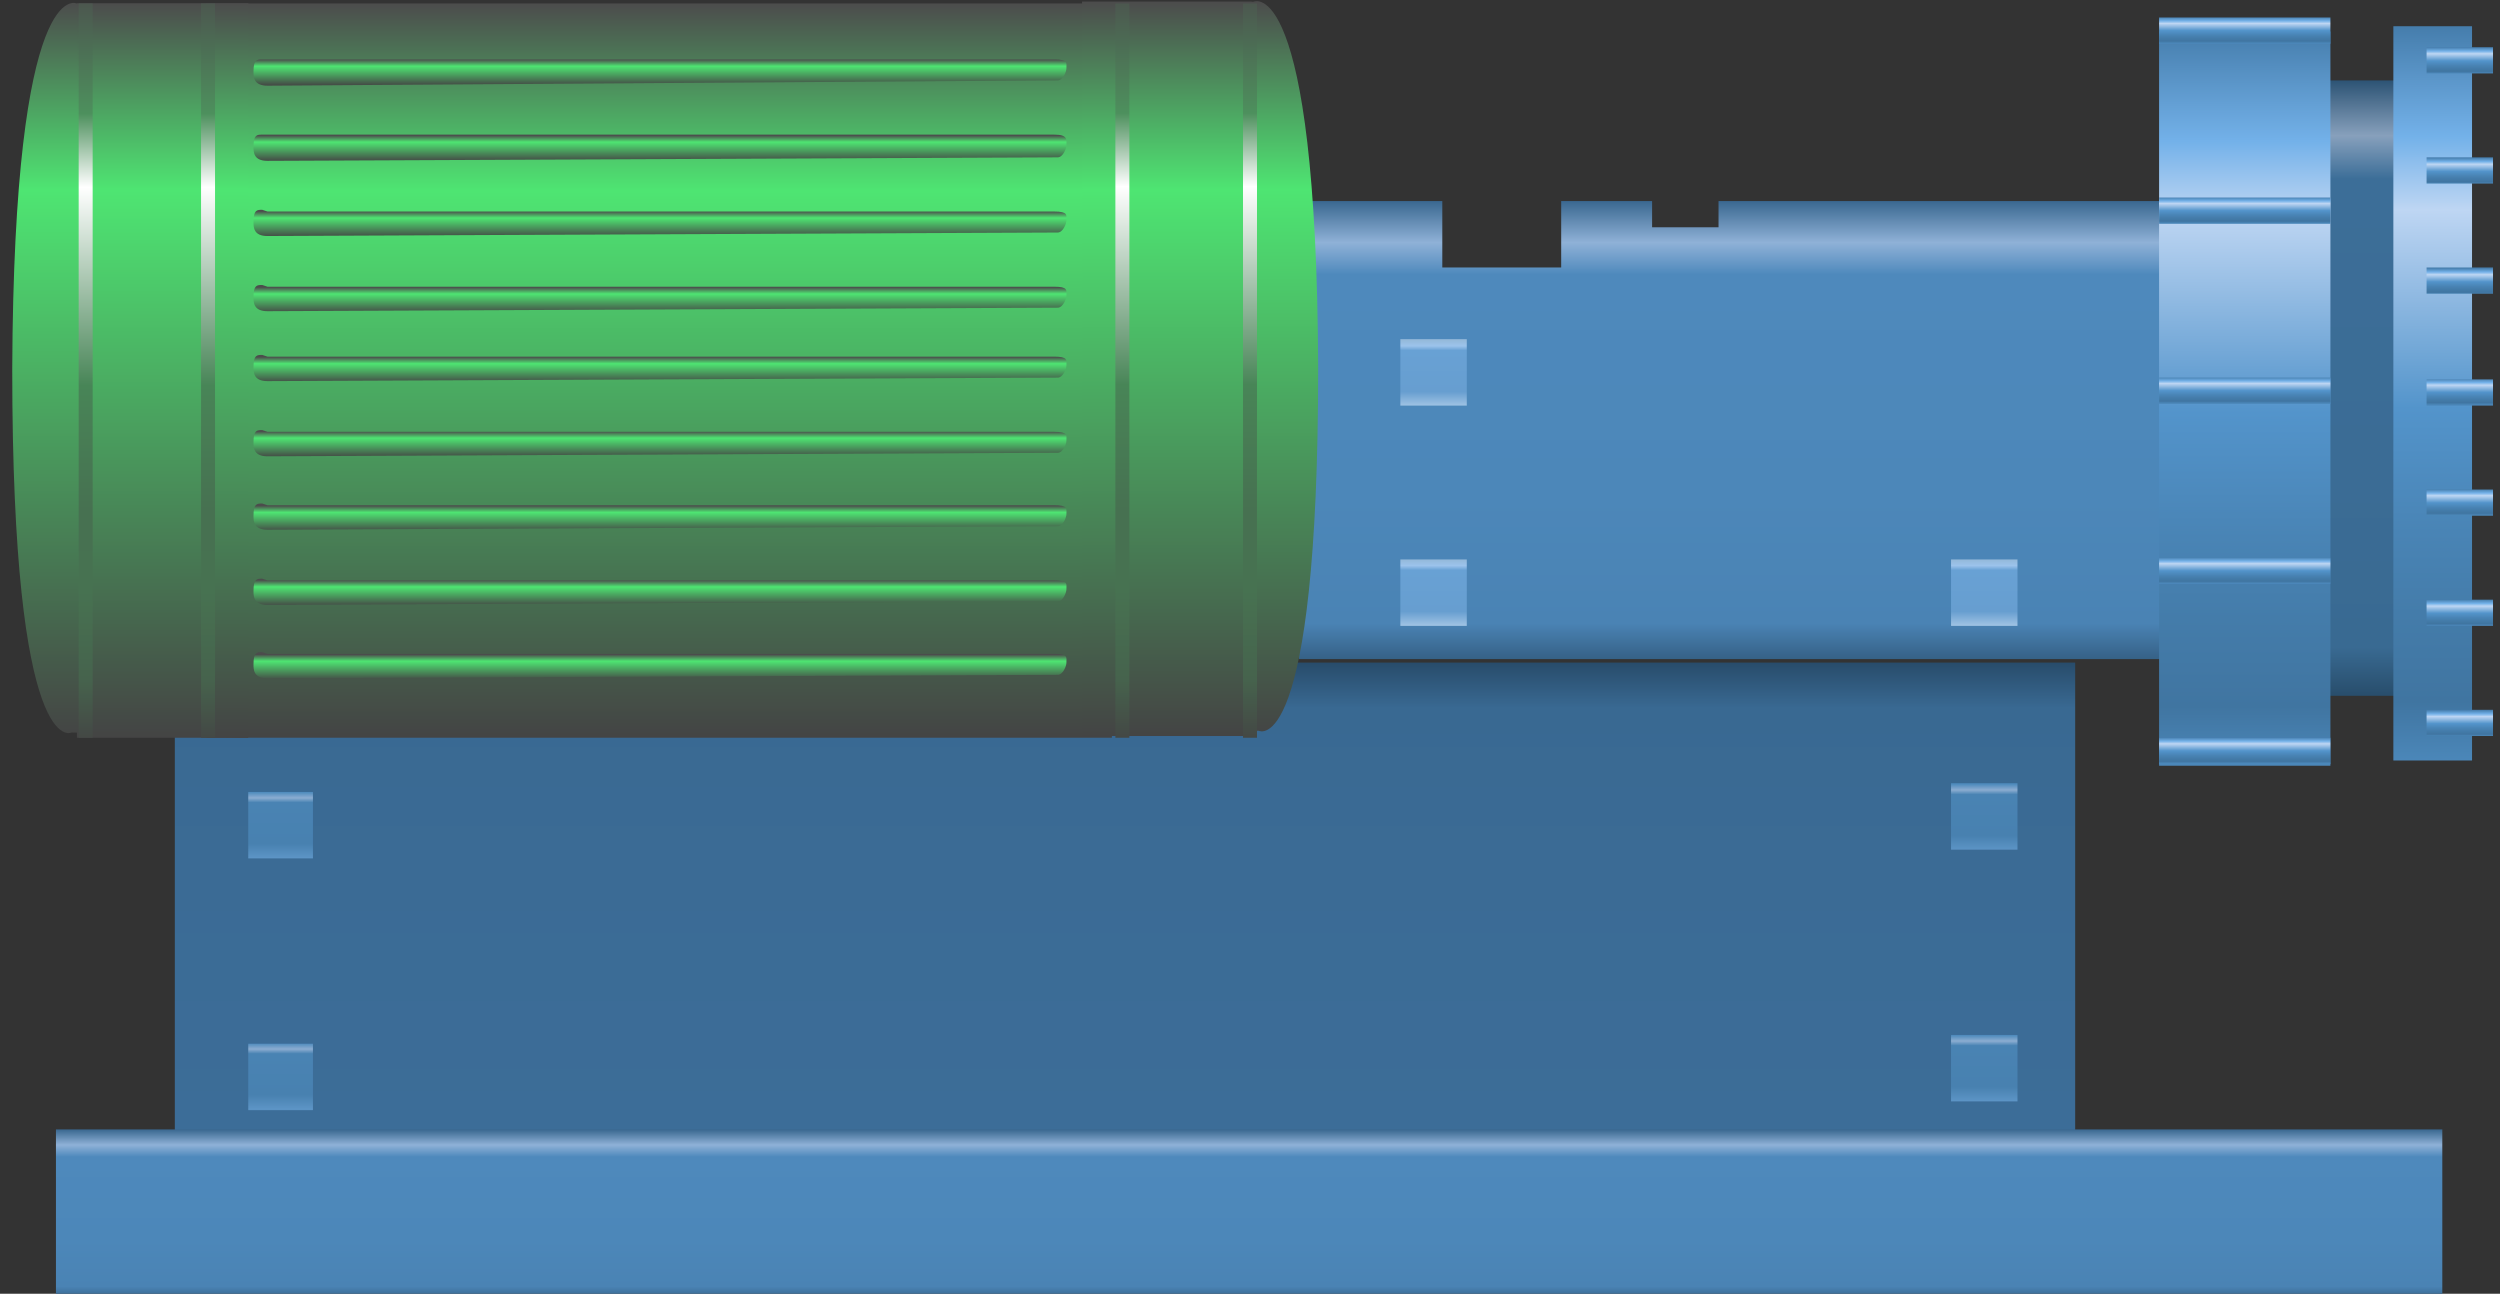 <?xml version="1.0" encoding="utf-8"?>
<!-- Generator: Adobe Illustrator 25.0.0, SVG Export Plug-In . SVG Version: 6.00 Build 0)  -->
<svg version="1.1" id="图层_1" xmlns="http://www.w3.org/2000/svg" xmlns:xlink="http://www.w3.org/1999/xlink" x="0px" y="0px"
	 viewBox="0 0 143 74" style="enable-background:new 0 0 143 74;" xml:space="preserve">
<rect x="0" y="0" width="143" height="74" fill="#333333" stroke="none"/>
<style type="text/css">
	.st0{fill:url(#SVGID_1_);}
	.st1{fill:url(#SVGID_2_);}
	.st2{fill:url(#SVGID_3_);}
	.st3{fill:url(#SVGID_4_);}
	.st4{fill:url(#SVGID_5_);}
	.st5{fill:url(#SVGID_6_);}
	.st6{fill:url(#SVGID_7_);}
	.st7{fill:url(#SVGID_8_);}
	.st8{fill:url(#SVGID_9_);}
	.st9{fill:url(#SVGID_10_);}
	.st10{fill:url(#SVGID_11_);}
	.st11{fill:url(#SVGID_12_);}
	.st12{fill:url(#SVGID_13_);}
	.st13{fill:url(#SVGID_14_);}
	.st14{fill:url(#SVGID_15_);}
	.st15{fill:url(#SVGID_16_);}
	.st16{fill:url(#SVGID_17_);}
	.st17{fill:url(#SVGID_18_);}
	.st18{fill:url(#SVGID_19_);}
	.st19{fill:url(#SVGID_20_);}
	.st20{fill:url(#SVGID_21_);}
	.st21{fill:url(#SVGID_22_);}
	.st22{fill:url(#SVGID_23_);}
	.st23{fill:url(#SVGID_24_);}
	.st24{fill:url(#SVGID_25_);}
	.st25{fill:url(#SVGID_26_);}
	.st26{fill:url(#SVGID_27_);}
	.st27{fill:url(#SVGID_28_);}
	.st28{fill:url(#SVGID_29_);}
	.st29{fill:url(#SVGID_30_);}
	.st30{fill:url(#SVGID_31_);}
	.st31{fill:url(#SVGID_32_);}
	.st32{fill:url(#SVGID_33_);}
	.st33{fill:url(#SVGID_34_);}
	.st34{fill:url(#SVGID_35_);}
	.st35{fill:url(#SVGID_36_);}
	.st36{fill:url(#SVGID_37_);}
	.st37{fill:url(#SVGID_38_);}
	.st38{fill:url(#SVGID_39_);}
	.st39{fill:url(#SVGID_40_);}
	.st40{fill:url(#SVGID_41_);}
	.st41{fill:url(#SVGID_42_);}
	.st42{fill:url(#SVGID_43_);}
</style>
<linearGradient id="SVGID_1_" gradientUnits="userSpaceOnUse" x1="346.171" y1="209.895" x2="346.171" y2="252.895" gradientTransform="matrix(0.75 0 0 -0.75 -195.233 227.587)">
	<stop  offset="0" style="stop-color:#2C5274"/>
	<stop  offset="9.000000e-02" style="stop-color:#879FBC"/>
	<stop  offset="0.16" style="stop-color:#3C6D98"/>
	<stop  offset="0.64" style="stop-color:#3B6B95"/>
	<stop  offset="0.92" style="stop-color:#396992"/>
	<stop  offset="1" style="stop-color:#284C6B"/>
</linearGradient>
<path class="st0" d="M118.8,70.2H10V37.9h108.7V70.2z"/>
<linearGradient id="SVGID_2_" gradientUnits="userSpaceOnUse" x1="307.668" y1="1049.373" x2="307.668" y2="1084.373" gradientTransform="matrix(0.75 0 0 0.75 -130.953 -775.52)">
	<stop  offset="0" style="stop-color:#3A6890"/>
	<stop  offset="9.000000e-02" style="stop-color:#8FB1D7"/>
	<stop  offset="0.16" style="stop-color:#4E89BC"/>
	<stop  offset="0.64" style="stop-color:#4C87B9"/>
	<stop  offset="0.92" style="stop-color:#4A83B4"/>
	<stop  offset="1" style="stop-color:#356085"/>
</linearGradient>
<path class="st1" d="M125.3,11.5h-27V13h-3.8v-1.5h-5.2v3.8h-6.8v-3.8h-8.2v26.2h51V11.5z"/>
<linearGradient id="SVGID_3_" gradientUnits="userSpaceOnUse" x1="308.17" y1="1049.372" x2="308.17" y2="1105.372" gradientTransform="matrix(0.75 0 0 0.75 -193.502 -786.824)">
	<stop  offset="0" style="stop-color:#4C4C4C"/>
	<stop  offset="0.255" style="stop-color:#4EE572"/>
	<stop  offset="1" style="stop-color:#444444"/>
</linearGradient>
<path class="st2" d="M11.8,0.2h51.8v42H11.8C11.8,42.2,11.8,0.2,11.8,0.2z"/>
<linearGradient id="SVGID_4_" gradientUnits="userSpaceOnUse" x1="304.644" y1="1049.363" x2="304.644" y2="1051.371" gradientTransform="matrix(0.75 0 0 0.75 -190.703 -783.622)">
	<stop  offset="0" style="stop-color:#4C4C4C"/>
	<stop  offset="0.255" style="stop-color:#4EE572"/>
	<stop  offset="1" style="stop-color:#444444"/>
</linearGradient>
<path class="st3" d="M15.3,3.4h45c0.8,0,0.7,0.2,0.7,0.5c0,0.2-0.2,0.7-0.5,0.7L15.3,4.9c-0.8,0-0.8-0.5-0.8-0.8
	c0-0.7,0.2-0.7,0.5-0.7L15.3,3.4z"/>
<linearGradient id="SVGID_5_" gradientUnits="userSpaceOnUse" x1="304.644" y1="1049.361" x2="304.644" y2="1051.37" gradientTransform="matrix(0.75 0 0 0.75 -190.703 -779.281)">
	<stop  offset="0" style="stop-color:#4C4C4C"/>
	<stop  offset="0.255" style="stop-color:#4EE572"/>
	<stop  offset="1" style="stop-color:#444444"/>
</linearGradient>
<path class="st4" d="M15.3,7.7h45C61.1,7.7,61,8,61,8.3c0,0.2-0.2,0.7-0.5,0.7L15.3,9.2c-0.8,0-0.8-0.5-0.8-0.8
	c0-0.7,0.2-0.7,0.5-0.7L15.3,7.7z"/>
<linearGradient id="SVGID_6_" gradientUnits="userSpaceOnUse" x1="304.644" y1="1049.362" x2="304.644" y2="1051.372" gradientTransform="matrix(0.75 0 0 0.75 -190.703 -774.941)">
	<stop  offset="0" style="stop-color:#4C4C4C"/>
	<stop  offset="0.255" style="stop-color:#4EE572"/>
	<stop  offset="1" style="stop-color:#444444"/>
</linearGradient>
<path class="st5" d="M15.3,12.1h45c0.8,0,0.7,0.2,0.7,0.5c0,0.2-0.2,0.7-0.5,0.7l-45.2,0.2c-0.8,0-0.8-0.5-0.8-0.8
	c0-0.7,0.2-0.7,0.5-0.7L15.3,12.1z"/>
<linearGradient id="SVGID_7_" gradientUnits="userSpaceOnUse" x1="304.644" y1="1049.364" x2="304.644" y2="1051.369" gradientTransform="matrix(0.75 0 0 0.75 -190.703 -770.599)">
	<stop  offset="0" style="stop-color:#4C4C4C"/>
	<stop  offset="0.255" style="stop-color:#4EE572"/>
	<stop  offset="1" style="stop-color:#444444"/>
</linearGradient>
<path class="st6" d="M15.3,16.4h45c0.8,0,0.7,0.2,0.7,0.5c0,0.2-0.2,0.7-0.5,0.7l-45.2,0.2c-0.8,0-0.8-0.5-0.8-0.8
	c0-0.7,0.2-0.7,0.5-0.7L15.3,16.4z"/>
<linearGradient id="SVGID_8_" gradientUnits="userSpaceOnUse" x1="304.644" y1="1049.361" x2="304.644" y2="1051.37" gradientTransform="matrix(0.75 0 0 0.75 -190.703 -766.605)">
	<stop  offset="0" style="stop-color:#4C4C4C"/>
	<stop  offset="0.255" style="stop-color:#4EE572"/>
	<stop  offset="1" style="stop-color:#444444"/>
</linearGradient>
<path class="st7" d="M15.3,20.4h45c0.8,0,0.7,0.2,0.7,0.5c0,0.2-0.2,0.7-0.5,0.7l-45.2,0.2c-0.8,0-0.8-0.5-0.8-0.8
	c0-0.7,0.2-0.7,0.5-0.7L15.3,20.4z"/>
<linearGradient id="SVGID_9_" gradientUnits="userSpaceOnUse" x1="304.644" y1="1049.363" x2="304.644" y2="1051.372" gradientTransform="matrix(0.75 0 0 0.75 -190.703 -762.351)">
	<stop  offset="0" style="stop-color:#4C4C4C"/>
	<stop  offset="0.255" style="stop-color:#4EE572"/>
	<stop  offset="1" style="stop-color:#444444"/>
</linearGradient>
<path class="st8" d="M15.3,24.7h45c0.8,0,0.7,0.2,0.7,0.5c0,0.2-0.2,0.7-0.5,0.7l-45.2,0.2c-0.8,0-0.8-0.5-0.8-0.8
	c0-0.7,0.2-0.7,0.5-0.7L15.3,24.7z"/>
<linearGradient id="SVGID_10_" gradientUnits="userSpaceOnUse" x1="304.644" y1="1049.361" x2="304.644" y2="1051.371" gradientTransform="matrix(0.75 0 0 0.75 -190.703 -758.096)">
	<stop  offset="0" style="stop-color:#4C4C4C"/>
	<stop  offset="0.255" style="stop-color:#4EE572"/>
	<stop  offset="1" style="stop-color:#444444"/>
</linearGradient>
<path class="st9" d="M15.3,28.9h45c0.8,0,0.7,0.2,0.7,0.5c0,0.2-0.2,0.7-0.5,0.7l-45.2,0.2c-0.8,0-0.8-0.5-0.8-0.8
	c0-0.7,0.2-0.7,0.5-0.7L15.3,28.9z"/>
<linearGradient id="SVGID_11_" gradientUnits="userSpaceOnUse" x1="304.644" y1="1049.366" x2="304.644" y2="1051.371" gradientTransform="matrix(0.75 0 0 0.75 -190.703 -753.842)">
	<stop  offset="0" style="stop-color:#4C4C4C"/>
	<stop  offset="0.255" style="stop-color:#4EE572"/>
	<stop  offset="1" style="stop-color:#444444"/>
</linearGradient>
<path class="st10" d="M15.3,33.2h45c0.8,0,0.7,0.2,0.7,0.5c0,0.2-0.2,0.7-0.5,0.7l-45.2,0.2c-0.8,0-0.8-0.5-0.8-0.8
	c0-0.7,0.2-0.7,0.5-0.7L15.3,33.2z"/>
<linearGradient id="SVGID_12_" gradientUnits="userSpaceOnUse" x1="304.644" y1="1049.363" x2="304.644" y2="1051.368" gradientTransform="matrix(0.75 0 0 0.75 -190.703 -749.588)">
	<stop  offset="0" style="stop-color:#4C4C4C"/>
	<stop  offset="0.255" style="stop-color:#4EE572"/>
	<stop  offset="1" style="stop-color:#444444"/>
</linearGradient>
<path class="st11" d="M15.3,37.4h45c0.8,0,0.7,0.2,0.7,0.5c0,0.2-0.2,0.7-0.5,0.7l-45.2,0.2c-0.8,0-0.8-0.5-0.8-0.8
	c0-0.7,0.2-0.7,0.5-0.7L15.3,37.4z"/>
<linearGradient id="SVGID_13_" gradientUnits="userSpaceOnUse" x1="282.648" y1="1049.321" x2="282.648" y2="1105.37" gradientTransform="matrix(0.75 0 0 0.75 -143.321 -786.881)">
	<stop  offset="0" style="stop-color:#4C4C4C"/>
	<stop  offset="0.255" style="stop-color:#4EE572"/>
	<stop  offset="1" style="stop-color:#444444"/>
</linearGradient>
<path class="st12" d="M61.9,0.1h9.8c0,0,3.6-1.8,3.7,20.9c0,22.6-3.4,20.8-3.4,20.8l-10.1,0.3C61.9,42.1,61.9,0.1,61.9,0.1z"/>
<linearGradient id="SVGID_14_" gradientUnits="userSpaceOnUse" x1="280.169" y1="1049.37" x2="280.169" y2="1105.37" gradientTransform="matrix(0.75 0 0 0.75 -143.383 -786.881)">
	<stop  offset="0" style="stop-color:#4C4C4C"/>
	<stop  offset="0.255" style="stop-color:#4EE572"/>
	<stop  offset="1" style="stop-color:#444444"/>
</linearGradient>
<path class="st13" d="M61.9,0.1h9.7v42h-9.7V0.1z"/>
<linearGradient id="SVGID_15_" gradientUnits="userSpaceOnUse" x1="274.168" y1="1049.369" x2="274.168" y2="1105.369" gradientTransform="matrix(0.75 0 0 0.75 -141.493 -786.853)">
	<stop  offset="0" style="stop-color:#4C574F"/>
	<stop  offset="0.15" style="stop-color:#4D905D"/>
	<stop  offset="0.25" style="stop-color:#FFFFFF"/>
	<stop  offset="0.52" style="stop-color:#488557"/>
	<stop  offset="0.69" style="stop-color:#477151"/>
	<stop  offset="0.8" style="stop-color:#477251"/>
	<stop  offset="0.92" style="stop-color:#46634D"/>
	<stop  offset="1" style="stop-color:#444845"/>
</linearGradient>
<path class="st14" d="M63.8,0.2h0.8v42h-0.8V0.2z"/>
<linearGradient id="SVGID_16_" gradientUnits="userSpaceOnUse" x1="-319.962" y1="1049.322" x2="-319.962" y2="1105.372" gradientTransform="matrix(-0.75 0 0 0.75 -232.584 -786.854)">
	<stop  offset="0" style="stop-color:#4C4C4C"/>
	<stop  offset="0.255" style="stop-color:#4EE572"/>
	<stop  offset="1" style="stop-color:#444444"/>
</linearGradient>
<path class="st15" d="M14.1,0.2H4.4c0,0-3.6-1.8-3.7,20.9c0,22.6,3.4,20.8,3.4,20.8l10.1,0.3V0.2z"/>
<linearGradient id="SVGID_17_" gradientUnits="userSpaceOnUse" x1="-322.44" y1="1049.37" x2="-322.44" y2="1105.37" gradientTransform="matrix(-0.75 0 0 0.75 -232.52 -786.854)">
	<stop  offset="0" style="stop-color:#4C4C4C"/>
	<stop  offset="0.255" style="stop-color:#4EE572"/>
	<stop  offset="1" style="stop-color:#444444"/>
</linearGradient>
<path class="st16" d="M14.2,0.2H4.4v42h9.8V0.2z"/>
<linearGradient id="SVGID_18_" gradientUnits="userSpaceOnUse" x1="-328.436" y1="1049.372" x2="-328.436" y2="1105.372" gradientTransform="matrix(-0.75 0 0 0.75 -234.413 -786.824)">
	<stop  offset="0" style="stop-color:#4C574F"/>
	<stop  offset="0.15" style="stop-color:#4D905D"/>
	<stop  offset="0.25" style="stop-color:#FFFFFF"/>
	<stop  offset="0.52" style="stop-color:#488557"/>
	<stop  offset="0.69" style="stop-color:#477151"/>
	<stop  offset="0.8" style="stop-color:#477251"/>
	<stop  offset="0.92" style="stop-color:#46634D"/>
	<stop  offset="1" style="stop-color:#444845"/>
</linearGradient>
<path class="st17" d="M12.3,0.2h-0.8v42h0.8V0.2z"/>
<linearGradient id="SVGID_19_" gradientUnits="userSpaceOnUse" x1="364.67" y1="1049.37" x2="364.67" y2="1062.37" gradientTransform="matrix(0.75 0 0 0.75 -202.06 -722.413)">
	<stop  offset="0" style="stop-color:#3A6890"/>
	<stop  offset="9.000000e-02" style="stop-color:#8FB1D7"/>
	<stop  offset="0.16" style="stop-color:#4E89BC"/>
	<stop  offset="0.64" style="stop-color:#4C87B9"/>
	<stop  offset="0.92" style="stop-color:#4A83B4"/>
	<stop  offset="1" style="stop-color:#356085"/>
</linearGradient>
<path class="st18" d="M139.7,64.6H3.2v9.8h136.5V64.6z"/>
<linearGradient id="SVGID_20_" gradientUnits="userSpaceOnUse" x1="274.171" y1="1049.369" x2="274.171" y2="1105.369" gradientTransform="matrix(0.75 0 0 0.75 -134.104 -786.853)">
	<stop  offset="0" style="stop-color:#4C574F"/>
	<stop  offset="0.15" style="stop-color:#4D905D"/>
	<stop  offset="0.25" style="stop-color:#FFFFFF"/>
	<stop  offset="0.52" style="stop-color:#488557"/>
	<stop  offset="0.69" style="stop-color:#477151"/>
	<stop  offset="0.8" style="stop-color:#477251"/>
	<stop  offset="0.92" style="stop-color:#46634D"/>
	<stop  offset="1" style="stop-color:#444845"/>
</linearGradient>
<path class="st19" d="M71.1,0.2h0.8v42h-0.8V0.2z"/>
<linearGradient id="SVGID_21_" gradientUnits="userSpaceOnUse" x1="-328.441" y1="1049.372" x2="-328.441" y2="1105.372" gradientTransform="matrix(-0.75 0 0 0.75 -241.47 -786.824)">
	<stop  offset="0" style="stop-color:#4C574F"/>
	<stop  offset="0.15" style="stop-color:#4D905D"/>
	<stop  offset="0.25" style="stop-color:#FFFFFF"/>
	<stop  offset="0.52" style="stop-color:#488557"/>
	<stop  offset="0.69" style="stop-color:#477151"/>
	<stop  offset="0.8" style="stop-color:#477251"/>
	<stop  offset="0.92" style="stop-color:#46634D"/>
	<stop  offset="1" style="stop-color:#444845"/>
</linearGradient>
<path class="st20" d="M5.2,0.2H4.5v42h0.8V0.2z"/>
<linearGradient id="SVGID_22_" gradientUnits="userSpaceOnUse" x1="276.169" y1="1049.371" x2="276.169" y2="1054.371" gradientTransform="matrix(0.75 0 0 0.75 -125.102 -767.582)">
	<stop  offset="0" style="stop-color:#94B9DA"/>
	<stop  offset="9.000000e-02" style="stop-color:#9CC3EB"/>
	<stop  offset="0.16" style="stop-color:#68A1D4"/>
	<stop  offset="0.79" style="stop-color:#679ED0"/>
	<stop  offset="1" style="stop-color:#9EC2E3"/>
</linearGradient>
<path class="st21" d="M83.9,19.4h-3.8v3.8h3.8V19.4z"/>
<linearGradient id="SVGID_23_" gradientUnits="userSpaceOnUse" x1="276.169" y1="1049.369" x2="276.169" y2="1054.369" gradientTransform="matrix(0.75 0 0 0.75 -125.102 -755.013)">
	<stop  offset="0" style="stop-color:#94B9DA"/>
	<stop  offset="9.000000e-02" style="stop-color:#9CC3EB"/>
	<stop  offset="0.16" style="stop-color:#68A1D4"/>
	<stop  offset="0.79" style="stop-color:#679ED0"/>
	<stop  offset="1" style="stop-color:#9EC2E3"/>
</linearGradient>
<path class="st22" d="M83.9,32h-3.8v3.8h3.8V32z"/>
<linearGradient id="SVGID_24_" gradientUnits="userSpaceOnUse" x1="276.17" y1="1049.369" x2="276.17" y2="1054.369" gradientTransform="matrix(0.75 0 0 0.75 -93.576 -755.013)">
	<stop  offset="0" style="stop-color:#94B9DA"/>
	<stop  offset="9.000000e-02" style="stop-color:#9CC3EB"/>
	<stop  offset="0.16" style="stop-color:#68A1D4"/>
	<stop  offset="0.79" style="stop-color:#679ED0"/>
	<stop  offset="1" style="stop-color:#9EC2E3"/>
</linearGradient>
<path class="st23" d="M115.4,32h-3.8v3.8h3.8V32z"/>
<linearGradient id="SVGID_25_" gradientUnits="userSpaceOnUse" x1="276.171" y1="1049.368" x2="276.171" y2="1054.368" gradientTransform="matrix(0.75 0 0 0.75 -191.061 -741.723)">
	<stop  offset="0" style="stop-color:#4D8ABC"/>
	<stop  offset="9.000000e-02" style="stop-color:#8CADD1"/>
	<stop  offset="0.16" style="stop-color:#4983B3"/>
	<stop  offset="0.79" style="stop-color:#4881B0"/>
	<stop  offset="1" style="stop-color:#5C94C5"/>
</linearGradient>
<path class="st24" d="M17.9,45.3h-3.7v3.8h3.7V45.3z"/>
<linearGradient id="SVGID_26_" gradientUnits="userSpaceOnUse" x1="276.171" y1="1049.369" x2="276.171" y2="1054.369" gradientTransform="matrix(0.75 0 0 0.75 -191.061 -727.357)">
	<stop  offset="0" style="stop-color:#4D8ABC"/>
	<stop  offset="9.000000e-02" style="stop-color:#8CADD1"/>
	<stop  offset="0.16" style="stop-color:#4983B3"/>
	<stop  offset="0.79" style="stop-color:#4881B0"/>
	<stop  offset="1" style="stop-color:#5C94C5"/>
</linearGradient>
<path class="st25" d="M17.9,59.7h-3.7v3.8h3.7V59.7z"/>
<linearGradient id="SVGID_27_" gradientUnits="userSpaceOnUse" x1="276.17" y1="1049.372" x2="276.17" y2="1054.372" gradientTransform="matrix(0.75 0 0 0.75 -93.576 -742.183)">
	<stop  offset="0" style="stop-color:#4D8ABC"/>
	<stop  offset="9.000000e-02" style="stop-color:#8CADD1"/>
	<stop  offset="0.16" style="stop-color:#4983B3"/>
	<stop  offset="0.79" style="stop-color:#4881B0"/>
	<stop  offset="1" style="stop-color:#5C94C5"/>
</linearGradient>
<path class="st26" d="M115.4,44.8h-3.8v3.8h3.8V44.8z"/>
<linearGradient id="SVGID_28_" gradientUnits="userSpaceOnUse" x1="276.17" y1="1049.368" x2="276.17" y2="1054.368" gradientTransform="matrix(0.75 0 0 0.75 -93.576 -727.817)">
	<stop  offset="0" style="stop-color:#4D8ABC"/>
	<stop  offset="9.000000e-02" style="stop-color:#8CADD1"/>
	<stop  offset="0.16" style="stop-color:#4983B3"/>
	<stop  offset="0.79" style="stop-color:#4881B0"/>
	<stop  offset="1" style="stop-color:#5C94C5"/>
</linearGradient>
<path class="st27" d="M115.4,59.2h-3.8V63h3.8V59.2z"/>
<linearGradient id="SVGID_29_" gradientUnits="userSpaceOnUse" x1="281.173" y1="1049.369" x2="281.173" y2="1096.369" gradientTransform="matrix(0.75 0 0 0.75 -78.343 -782.439)">
	<stop  offset="0" style="stop-color:#2C5374"/>
	<stop  offset="9.000000e-02" style="stop-color:#87A0BC"/>
	<stop  offset="0.16" style="stop-color:#3C6E98"/>
	<stop  offset="0.64" style="stop-color:#3B6C95"/>
	<stop  offset="0.92" style="stop-color:#396A92"/>
	<stop  offset="1" style="stop-color:#284D6B"/>
</linearGradient>
<path class="st28" d="M138.2,4.6h-11.2v35.2h11.2V4.6z"/>
<linearGradient id="SVGID_30_" gradientUnits="userSpaceOnUse" x1="280.169" y1="1049.371" x2="280.169" y2="1105.371" gradientTransform="matrix(0.75 0 0 0.75 -81.751 -785.254)">
	<stop  offset="0" style="stop-color:#457DAC"/>
	<stop  offset="0.15" style="stop-color:#73B1E9"/>
	<stop  offset="0.25" style="stop-color:#BED6F3"/>
	<stop  offset="0.52" style="stop-color:#5394CB"/>
	<stop  offset="0.69" style="stop-color:#4984B5"/>
	<stop  offset="0.8" style="stop-color:#447CAA"/>
	<stop  offset="0.92" style="stop-color:#4075A1"/>
	<stop  offset="1" style="stop-color:#4B87B9"/>
</linearGradient>
<path class="st29" d="M123.5,1.8h9.8v42h-9.8C123.5,43.8,123.5,1.8,123.5,1.8z"/>
<linearGradient id="SVGID_31_" gradientUnits="userSpaceOnUse" x1="280.169" y1="1049.372" x2="280.169" y2="1051.372" gradientTransform="matrix(0.75 0 0 0.75 -81.751 -786.062)">
	<stop  offset="0" style="stop-color:#457DAC"/>
	<stop  offset="0.15" style="stop-color:#73B1E9"/>
	<stop  offset="0.25" style="stop-color:#BED6F3"/>
	<stop  offset="0.52" style="stop-color:#5394CB"/>
	<stop  offset="0.69" style="stop-color:#4984B5"/>
	<stop  offset="0.8" style="stop-color:#447CAA"/>
	<stop  offset="0.92" style="stop-color:#4075A1"/>
	<stop  offset="1" style="stop-color:#4B87B9"/>
</linearGradient>
<path class="st30" d="M123.5,1h9.8v1.5h-9.8C123.5,2.5,123.5,1,123.5,1z"/>
<linearGradient id="SVGID_32_" gradientUnits="userSpaceOnUse" x1="280.169" y1="1049.373" x2="280.169" y2="1051.373" gradientTransform="matrix(0.75 0 0 0.75 -81.751 -775.763)">
	<stop  offset="0" style="stop-color:#457DAC"/>
	<stop  offset="0.15" style="stop-color:#73B1E9"/>
	<stop  offset="0.25" style="stop-color:#BED6F3"/>
	<stop  offset="0.52" style="stop-color:#5394CB"/>
	<stop  offset="0.69" style="stop-color:#4984B5"/>
	<stop  offset="0.8" style="stop-color:#447CAA"/>
	<stop  offset="0.92" style="stop-color:#4075A1"/>
	<stop  offset="1" style="stop-color:#4B87B9"/>
</linearGradient>
<path class="st31" d="M123.5,11.3h9.8v1.5h-9.8C123.5,12.8,123.5,11.3,123.5,11.3z"/>
<linearGradient id="SVGID_33_" gradientUnits="userSpaceOnUse" x1="280.169" y1="1049.368" x2="280.169" y2="1051.368" gradientTransform="matrix(0.75 0 0 0.75 -81.751 -765.463)">
	<stop  offset="0" style="stop-color:#457DAC"/>
	<stop  offset="0.15" style="stop-color:#73B1E9"/>
	<stop  offset="0.25" style="stop-color:#BED6F3"/>
	<stop  offset="0.52" style="stop-color:#5394CB"/>
	<stop  offset="0.69" style="stop-color:#4984B5"/>
	<stop  offset="0.8" style="stop-color:#447CAA"/>
	<stop  offset="0.92" style="stop-color:#4075A1"/>
	<stop  offset="1" style="stop-color:#4B87B9"/>
</linearGradient>
<path class="st32" d="M123.5,21.6h9.8v1.5h-9.8C123.5,23.1,123.5,21.6,123.5,21.6z"/>
<linearGradient id="SVGID_34_" gradientUnits="userSpaceOnUse" x1="280.169" y1="1049.369" x2="280.169" y2="1051.369" gradientTransform="matrix(0.75 0 0 0.75 -81.751 -744.861)">
	<stop  offset="0" style="stop-color:#457DAC"/>
	<stop  offset="0.15" style="stop-color:#73B1E9"/>
	<stop  offset="0.25" style="stop-color:#BED6F3"/>
	<stop  offset="0.52" style="stop-color:#5394CB"/>
	<stop  offset="0.69" style="stop-color:#4984B5"/>
	<stop  offset="0.8" style="stop-color:#447CAA"/>
	<stop  offset="0.92" style="stop-color:#4075A1"/>
	<stop  offset="1" style="stop-color:#4B87B9"/>
</linearGradient>
<path class="st33" d="M123.5,42.2h9.8v1.5h-9.8C123.5,43.7,123.5,42.2,123.5,42.2z"/>
<linearGradient id="SVGID_35_" gradientUnits="userSpaceOnUse" x1="280.169" y1="1049.369" x2="280.169" y2="1051.369" gradientTransform="matrix(0.75 0 0 0.75 -81.751 -755.162)">
	<stop  offset="0" style="stop-color:#457DAC"/>
	<stop  offset="0.15" style="stop-color:#73B1E9"/>
	<stop  offset="0.25" style="stop-color:#BED6F3"/>
	<stop  offset="0.52" style="stop-color:#5394CB"/>
	<stop  offset="0.69" style="stop-color:#4984B5"/>
	<stop  offset="0.8" style="stop-color:#447CAA"/>
	<stop  offset="0.92" style="stop-color:#4075A1"/>
	<stop  offset="1" style="stop-color:#4B87B9"/>
</linearGradient>
<path class="st34" d="M123.5,31.9h9.8v1.5h-9.8C123.5,33.4,123.5,31.9,123.5,31.9z"/>
<linearGradient id="SVGID_36_" gradientUnits="userSpaceOnUse" x1="276.669" y1="1049.372" x2="276.669" y2="1105.372" gradientTransform="matrix(0.75 0 0 0.75 -68.337 -785.527)">
	<stop  offset="0" style="stop-color:#457DAC"/>
	<stop  offset="0.15" style="stop-color:#73B1E9"/>
	<stop  offset="0.25" style="stop-color:#BED6F3"/>
	<stop  offset="0.52" style="stop-color:#5394CB"/>
	<stop  offset="0.69" style="stop-color:#4984B5"/>
	<stop  offset="0.8" style="stop-color:#447CAA"/>
	<stop  offset="0.92" style="stop-color:#4075A1"/>
	<stop  offset="1" style="stop-color:#4B87B9"/>
</linearGradient>
<path class="st35" d="M136.9,1.5h4.5v42h-4.5V1.5z"/>
<linearGradient id="SVGID_37_" gradientUnits="userSpaceOnUse" x1="276.174" y1="1049.371" x2="276.174" y2="1051.371" gradientTransform="matrix(0.75 0 0 0.75 -66.442 -784.332)">
	<stop  offset="0" style="stop-color:#457DAC"/>
	<stop  offset="0.15" style="stop-color:#73B1E9"/>
	<stop  offset="0.25" style="stop-color:#BED6F3"/>
	<stop  offset="0.52" style="stop-color:#5394CB"/>
	<stop  offset="0.69" style="stop-color:#4984B5"/>
	<stop  offset="0.8" style="stop-color:#447CAA"/>
	<stop  offset="0.92" style="stop-color:#4075A1"/>
	<stop  offset="1" style="stop-color:#4B87B9"/>
</linearGradient>
<path class="st36" d="M138.8,2.7h3.8v1.5h-3.8V2.7z"/>
<linearGradient id="SVGID_38_" gradientUnits="userSpaceOnUse" x1="276.174" y1="1049.369" x2="276.174" y2="1051.369" gradientTransform="matrix(0.75 0 0 0.75 -66.442 -771.693)">
	<stop  offset="0" style="stop-color:#457DAC"/>
	<stop  offset="0.15" style="stop-color:#73B1E9"/>
	<stop  offset="0.25" style="stop-color:#BED6F3"/>
	<stop  offset="0.52" style="stop-color:#5394CB"/>
	<stop  offset="0.69" style="stop-color:#4984B5"/>
	<stop  offset="0.8" style="stop-color:#447CAA"/>
	<stop  offset="0.92" style="stop-color:#4075A1"/>
	<stop  offset="1" style="stop-color:#4B87B9"/>
</linearGradient>
<path class="st37" d="M138.8,15.3h3.8v1.5h-3.8V15.3z"/>
<linearGradient id="SVGID_39_" gradientUnits="userSpaceOnUse" x1="276.174" y1="1049.372" x2="276.174" y2="1051.372" gradientTransform="matrix(0.75 0 0 0.75 -66.442 -759.054)">
	<stop  offset="0" style="stop-color:#457DAC"/>
	<stop  offset="0.15" style="stop-color:#73B1E9"/>
	<stop  offset="0.25" style="stop-color:#BED6F3"/>
	<stop  offset="0.52" style="stop-color:#5394CB"/>
	<stop  offset="0.69" style="stop-color:#4984B5"/>
	<stop  offset="0.8" style="stop-color:#447CAA"/>
	<stop  offset="0.92" style="stop-color:#4075A1"/>
	<stop  offset="1" style="stop-color:#4B87B9"/>
</linearGradient>
<path class="st38" d="M138.8,28h3.8v1.5h-3.8V28z"/>
<linearGradient id="SVGID_40_" gradientUnits="userSpaceOnUse" x1="276.174" y1="1049.37" x2="276.174" y2="1051.37" gradientTransform="matrix(0.75 0 0 0.75 -66.442 -746.417)">
	<stop  offset="0" style="stop-color:#457DAC"/>
	<stop  offset="0.15" style="stop-color:#73B1E9"/>
	<stop  offset="0.25" style="stop-color:#BED6F3"/>
	<stop  offset="0.52" style="stop-color:#5394CB"/>
	<stop  offset="0.69" style="stop-color:#4984B5"/>
	<stop  offset="0.8" style="stop-color:#447CAA"/>
	<stop  offset="0.92" style="stop-color:#4075A1"/>
	<stop  offset="1" style="stop-color:#4B87B9"/>
</linearGradient>
<path class="st39" d="M138.8,40.6h3.8v1.5h-3.8V40.6z"/>
<linearGradient id="SVGID_41_" gradientUnits="userSpaceOnUse" x1="276.174" y1="1049.369" x2="276.174" y2="1051.369" gradientTransform="matrix(0.75 0 0 0.75 -66.442 -752.736)">
	<stop  offset="0" style="stop-color:#457DAC"/>
	<stop  offset="0.15" style="stop-color:#73B1E9"/>
	<stop  offset="0.25" style="stop-color:#BED6F3"/>
	<stop  offset="0.52" style="stop-color:#5394CB"/>
	<stop  offset="0.69" style="stop-color:#4984B5"/>
	<stop  offset="0.8" style="stop-color:#447CAA"/>
	<stop  offset="0.92" style="stop-color:#4075A1"/>
	<stop  offset="1" style="stop-color:#4B87B9"/>
</linearGradient>
<path class="st40" d="M138.8,34.3h3.8v1.5h-3.8V34.3z"/>
<linearGradient id="SVGID_42_" gradientUnits="userSpaceOnUse" x1="276.174" y1="1049.373" x2="276.174" y2="1051.373" gradientTransform="matrix(0.75 0 0 0.75 -66.442 -778.013)">
	<stop  offset="0" style="stop-color:#457DAC"/>
	<stop  offset="0.15" style="stop-color:#73B1E9"/>
	<stop  offset="0.25" style="stop-color:#BED6F3"/>
	<stop  offset="0.52" style="stop-color:#5394CB"/>
	<stop  offset="0.69" style="stop-color:#4984B5"/>
	<stop  offset="0.8" style="stop-color:#447CAA"/>
	<stop  offset="0.92" style="stop-color:#4075A1"/>
	<stop  offset="1" style="stop-color:#4B87B9"/>
</linearGradient>
<path class="st41" d="M138.8,9h3.8v1.5h-3.8V9z"/>
<linearGradient id="SVGID_43_" gradientUnits="userSpaceOnUse" x1="276.174" y1="1049.371" x2="276.174" y2="1051.371" gradientTransform="matrix(0.75 0 0 0.75 -66.442 -765.375)">
	<stop  offset="0" style="stop-color:#457DAC"/>
	<stop  offset="0.15" style="stop-color:#73B1E9"/>
	<stop  offset="0.25" style="stop-color:#BED6F3"/>
	<stop  offset="0.52" style="stop-color:#5394CB"/>
	<stop  offset="0.69" style="stop-color:#4984B5"/>
	<stop  offset="0.8" style="stop-color:#447CAA"/>
	<stop  offset="0.92" style="stop-color:#4075A1"/>
	<stop  offset="1" style="stop-color:#4B87B9"/>
</linearGradient>
<path class="st42" d="M138.8,21.7h3.8v1.5h-3.8V21.7z"/>
</svg>
